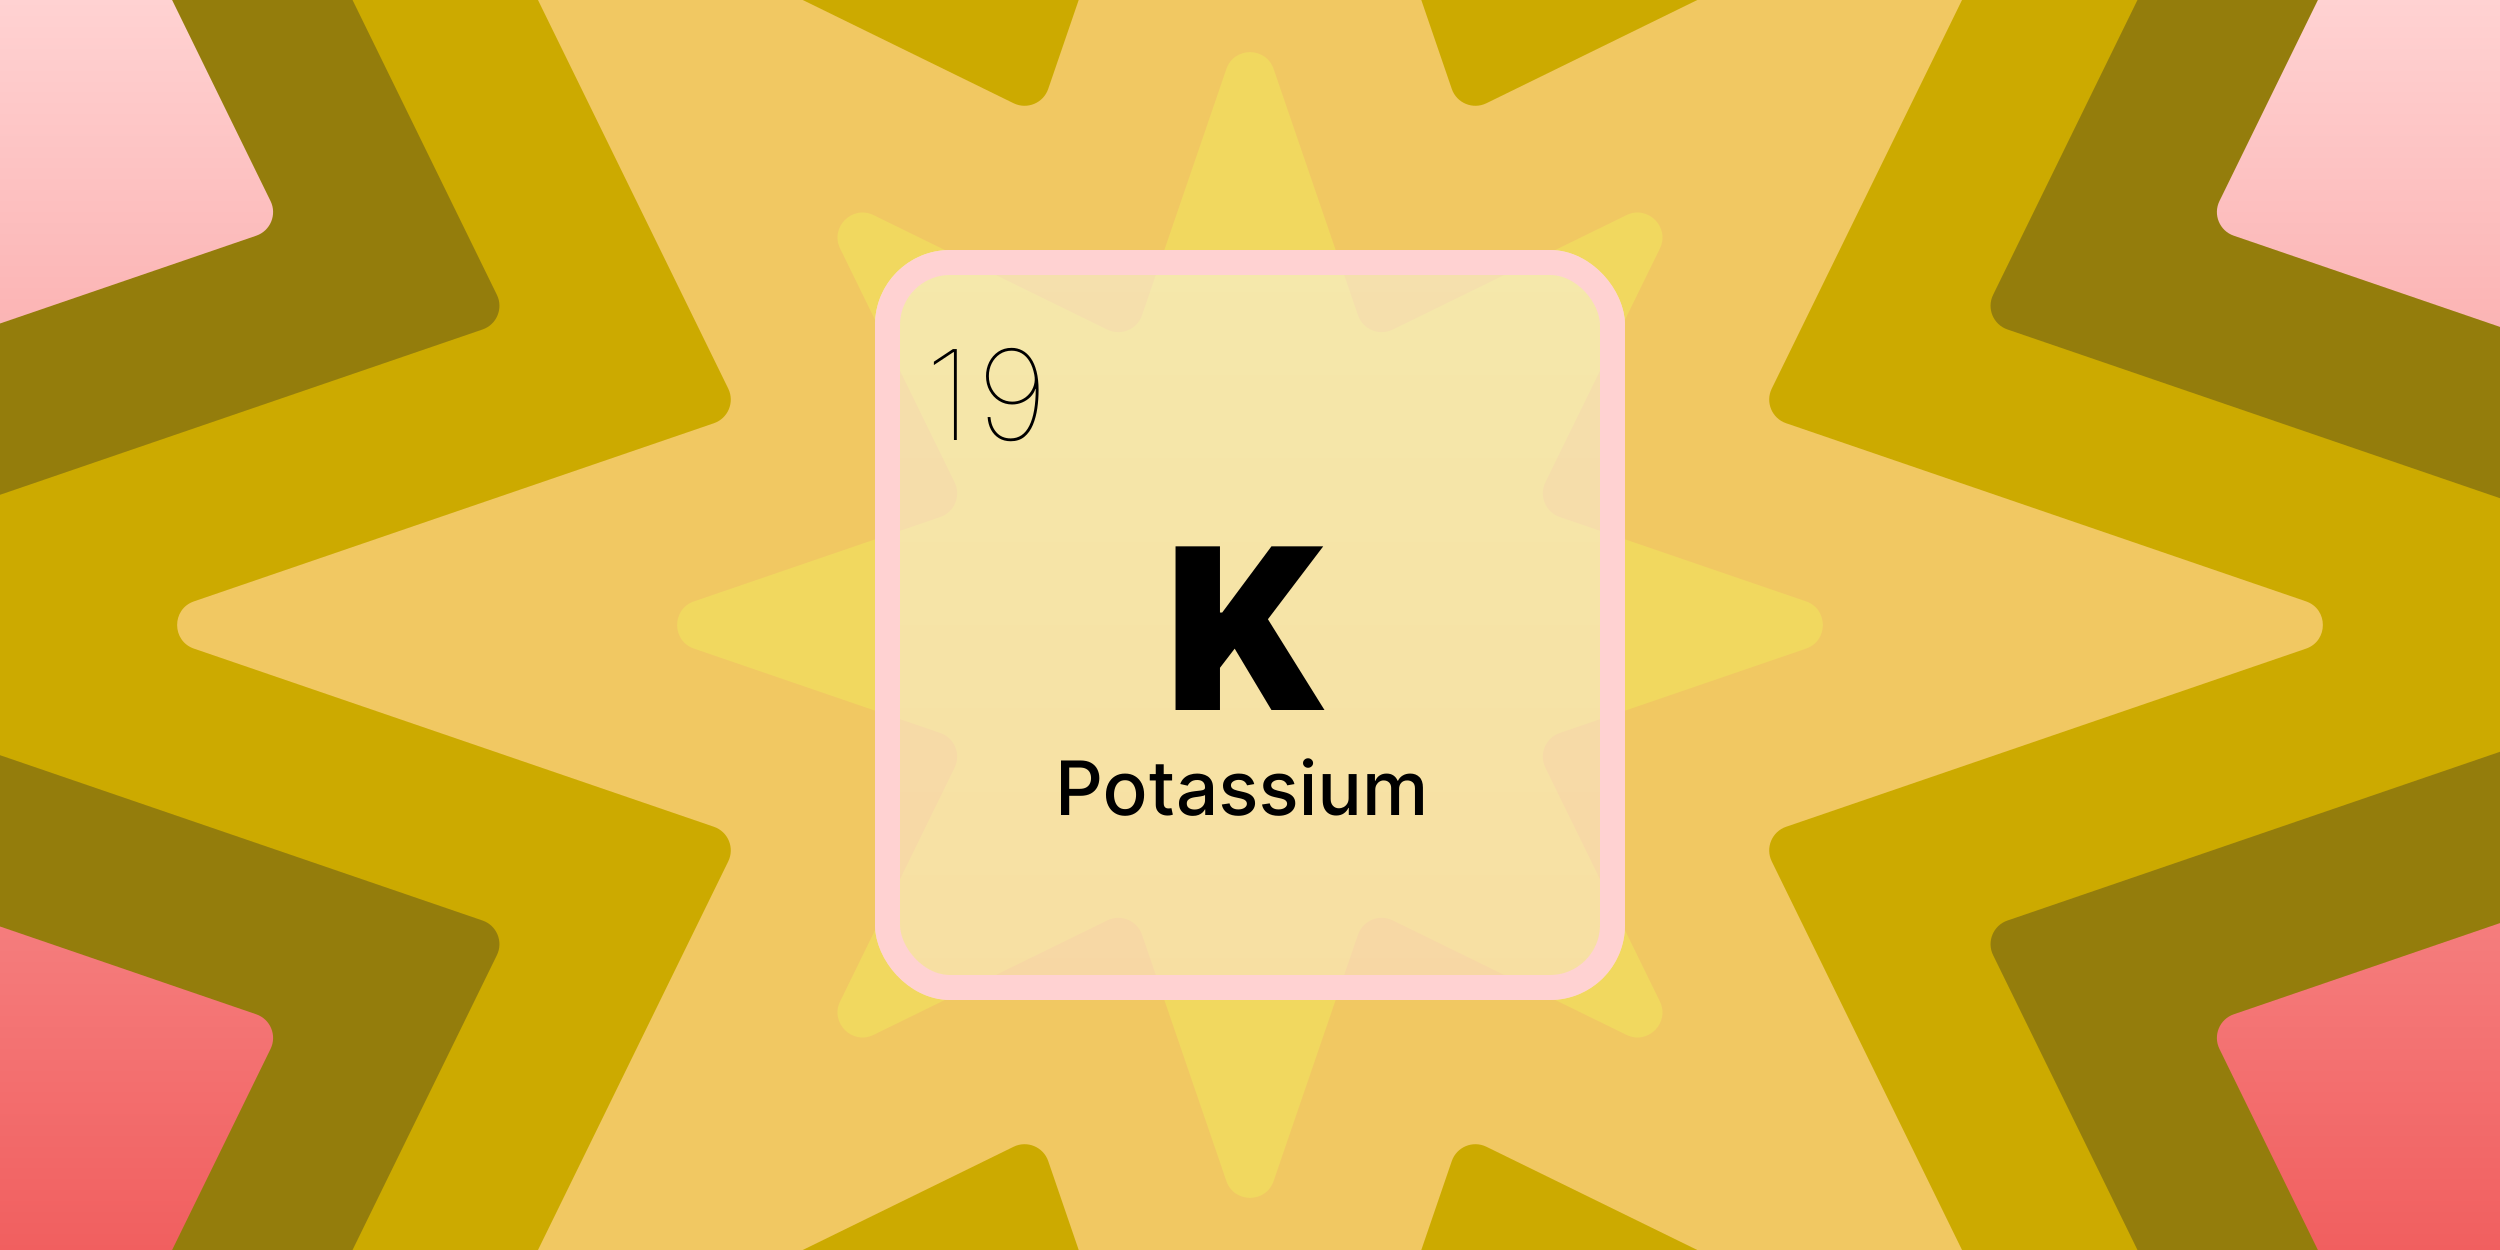 <svg width="500" height="250" viewBox="0 0 500 250" fill="none" xmlns="http://www.w3.org/2000/svg">
<rect width="500" height="250" fill="url(#paint0_linear_519_1334)"/>
<path d="M443.891 40.215C442.567 42.917 443.914 46.168 446.761 47.144L500 65.384V184.615L446.761 202.856C443.914 203.832 442.567 207.083 443.891 209.785L463.581 250H34.419L54.109 209.785C55.433 207.083 54.086 203.832 51.239 202.856L0 185.301V64.698L51.239 47.144C54.086 46.168 55.433 42.917 54.109 40.215L34.419 0H463.581L443.891 40.215Z" fill="#947D0C" style="mix-blend-mode:overlay"/>
<path d="M398.621 58.966C397.298 61.668 398.644 64.92 401.49 65.895L500 99.645V150.354L401.49 184.104C398.644 185.08 397.298 188.332 398.621 191.034L427.492 250H70.508L99.379 191.034C100.702 188.332 99.356 185.08 96.51 184.104L0 151.038V98.961L96.51 65.895C99.356 64.92 100.702 61.668 99.379 58.966L70.508 0H427.492L398.621 58.966Z" fill="#CCAA00" style="mix-blend-mode:overlay"/>
<path d="M354.351 77.718C353.028 80.42 354.374 83.671 357.22 84.647L461.195 120.27C465.7 121.813 465.7 128.187 461.195 129.73L357.22 165.354C354.374 166.329 353.028 169.58 354.351 172.282L392.403 250H339.456L297.282 229.351C294.579 228.028 291.329 229.374 290.353 232.221L284.261 250H215.739L209.647 232.221C208.672 229.374 205.421 228.028 202.718 229.351L160.545 250H107.597L145.65 172.282C146.973 169.58 145.626 166.329 142.78 165.354L38.805 129.73C34.3 128.187 34.3 121.813 38.805 120.27L142.78 84.647C145.627 83.671 146.972 80.42 145.649 77.718L107.597 0H160.545L202.718 20.649C205.421 21.972 208.672 20.626 209.647 17.779L215.739 0H284.261L290.353 17.779C291.329 20.626 294.58 21.973 297.283 20.649L339.457 0H392.403L354.351 77.718Z" fill="#F1C862" style="mix-blend-mode:color-burn"/>
<path d="M245.27 13.806C246.814 9.3 253.186 9.3 254.73 13.806L271.602 63.05C272.577 65.896 275.828 67.243 278.531 65.919L325.282 43.029C329.559 40.935 334.065 45.441 331.971 49.718L309.08 96.469C307.757 99.172 309.104 102.423 311.95 103.398L361.194 120.27C365.7 121.814 365.7 128.186 361.194 129.73L311.95 146.602C309.104 147.577 307.757 150.828 309.08 153.531L331.971 200.282C334.065 204.559 329.559 209.065 325.282 206.971L278.531 184.08C275.828 182.757 272.577 184.104 271.602 186.95L254.73 236.194C253.186 240.7 246.814 240.7 245.27 236.194L228.398 186.95C227.423 184.104 224.172 182.757 221.469 184.08L174.718 206.971C170.441 209.065 165.935 204.559 168.029 200.282L190.92 153.531C192.243 150.828 190.896 147.577 188.05 146.602L138.806 129.73C134.3 128.186 134.3 121.814 138.806 120.27L188.05 103.398C190.896 102.423 192.243 99.172 190.92 96.469L168.029 49.718C165.935 45.441 170.441 40.935 174.718 43.029L221.469 65.919C224.172 67.243 227.423 65.896 228.398 63.05L245.27 13.806Z" fill="#F1D85F" style="mix-blend-mode:color-burn"/>
<g filter="url(#filter0_d_519_1334)">
<g filter="url(#filter1_n_519_1334)">
<rect x="175" y="50" width="150" height="150" rx="15" fill="url(#paint1_linear_519_1334)" fill-opacity="0.5"/>
<rect x="177.5" y="52.5" width="145" height="145" rx="12.5" stroke="#FFD2D2" stroke-width="5"/>
</g>
<path d="M235.109 142V109.273H243.994V122.504H244.442L254.286 109.273H264.641L253.582 123.847L264.896 142H254.286L246.935 129.727L243.994 133.562V142H235.109Z" fill="black"/>
<path d="M212.199 163V152.091H216.087C216.936 152.091 217.639 152.245 218.196 152.554C218.754 152.863 219.171 153.286 219.448 153.822C219.725 154.355 219.864 154.955 219.864 155.623C219.864 156.294 219.723 156.897 219.443 157.434C219.166 157.966 218.747 158.389 218.186 158.701C217.628 159.01 216.927 159.165 216.082 159.165H213.408V157.769H215.933C216.469 157.769 216.904 157.677 217.238 157.492C217.571 157.304 217.816 157.048 217.973 156.725C218.129 156.402 218.207 156.034 218.207 155.623C218.207 155.211 218.129 154.845 217.973 154.525C217.816 154.206 217.57 153.955 217.232 153.774C216.898 153.593 216.458 153.502 215.911 153.502H213.844V163H212.199ZM225.009 163.165C224.242 163.165 223.573 162.989 223.001 162.638C222.429 162.286 221.985 161.794 221.669 161.162C221.353 160.53 221.195 159.792 221.195 158.946C221.195 158.098 221.353 157.355 221.669 156.72C221.985 156.084 222.429 155.591 223.001 155.239C223.573 154.887 224.242 154.712 225.009 154.712C225.776 154.712 226.446 154.887 227.017 155.239C227.589 155.591 228.033 156.084 228.349 156.72C228.665 157.355 228.823 158.098 228.823 158.946C228.823 159.792 228.665 160.53 228.349 161.162C228.033 161.794 227.589 162.286 227.017 162.638C226.446 162.989 225.776 163.165 225.009 163.165ZM225.015 161.828C225.512 161.828 225.924 161.697 226.25 161.434C226.577 161.171 226.819 160.821 226.975 160.385C227.135 159.948 227.214 159.467 227.214 158.941C227.214 158.419 227.135 157.94 226.975 157.503C226.819 157.062 226.577 156.709 226.25 156.443C225.924 156.176 225.512 156.043 225.015 156.043C224.514 156.043 224.098 156.176 223.768 156.443C223.441 156.709 223.198 157.062 223.038 157.503C222.882 157.94 222.804 158.419 222.804 158.941C222.804 159.467 222.882 159.948 223.038 160.385C223.198 160.821 223.441 161.171 223.768 161.434C224.098 161.697 224.514 161.828 225.015 161.828ZM234.42 154.818V156.097H229.951V154.818H234.42ZM231.15 152.858H232.742V160.598C232.742 160.907 232.788 161.139 232.881 161.295C232.973 161.448 233.092 161.553 233.238 161.61C233.387 161.663 233.548 161.69 233.722 161.69C233.85 161.69 233.962 161.681 234.058 161.663C234.154 161.645 234.228 161.631 234.282 161.62L234.569 162.936C234.477 162.972 234.346 163.007 234.175 163.043C234.005 163.082 233.792 163.103 233.536 163.107C233.117 163.114 232.726 163.039 232.364 162.883C232.002 162.727 231.709 162.485 231.485 162.158C231.261 161.832 231.15 161.422 231.15 160.928V152.858ZM238.563 163.181C238.045 163.181 237.576 163.085 237.157 162.893C236.738 162.698 236.406 162.416 236.161 162.047C235.919 161.677 235.798 161.224 235.798 160.688C235.798 160.227 235.887 159.847 236.065 159.548C236.242 159.25 236.482 159.014 236.784 158.84C237.086 158.666 237.423 158.534 237.796 158.446C238.169 158.357 238.549 158.289 238.936 158.243C239.426 158.186 239.824 158.14 240.129 158.105C240.434 158.066 240.656 158.004 240.795 157.918C240.933 157.833 241.003 157.695 241.003 157.503V157.466C241.003 157 240.871 156.64 240.608 156.384C240.349 156.129 239.962 156.001 239.447 156.001C238.911 156.001 238.488 156.12 238.18 156.358C237.874 156.592 237.663 156.853 237.546 157.141L236.049 156.8C236.226 156.303 236.486 155.901 236.827 155.596C237.171 155.287 237.567 155.063 238.014 154.925C238.462 154.783 238.932 154.712 239.426 154.712C239.753 154.712 240.099 154.751 240.465 154.829C240.834 154.903 241.178 155.042 241.498 155.244C241.821 155.447 242.086 155.736 242.292 156.113C242.498 156.485 242.601 156.97 242.601 157.567V163H241.045V161.881H240.981C240.878 162.087 240.724 162.29 240.518 162.489C240.312 162.687 240.047 162.853 239.724 162.984C239.401 163.115 239.014 163.181 238.563 163.181ZM238.909 161.903C239.35 161.903 239.726 161.816 240.039 161.642C240.355 161.468 240.594 161.24 240.758 160.96C240.925 160.676 241.008 160.372 241.008 160.049V158.994C240.951 159.051 240.841 159.104 240.678 159.154C240.518 159.2 240.335 159.241 240.129 159.277C239.923 159.309 239.722 159.339 239.527 159.367C239.332 159.392 239.169 159.413 239.037 159.431C238.728 159.47 238.446 159.536 238.19 159.628C237.938 159.721 237.736 159.854 237.583 160.028C237.434 160.198 237.359 160.425 237.359 160.71C237.359 161.104 237.505 161.402 237.796 161.604C238.087 161.803 238.458 161.903 238.909 161.903ZM250.853 156.816L249.41 157.071C249.349 156.887 249.253 156.711 249.122 156.544C248.994 156.377 248.82 156.24 248.6 156.134C248.38 156.027 248.104 155.974 247.774 155.974C247.323 155.974 246.947 156.075 246.645 156.278C246.343 156.477 246.192 156.734 246.192 157.05C246.192 157.324 246.293 157.544 246.496 157.711C246.698 157.877 247.025 158.014 247.476 158.121L248.776 158.419C249.528 158.593 250.09 158.861 250.459 159.223C250.828 159.586 251.013 160.056 251.013 160.635C251.013 161.125 250.871 161.562 250.587 161.945C250.306 162.325 249.914 162.624 249.41 162.84C248.909 163.057 248.328 163.165 247.668 163.165C246.752 163.165 246.004 162.97 245.425 162.579C244.846 162.185 244.491 161.626 244.36 160.901L245.899 160.667C245.995 161.068 246.192 161.372 246.491 161.578C246.789 161.78 247.178 161.881 247.657 161.881C248.179 161.881 248.596 161.773 248.909 161.556C249.221 161.336 249.378 161.068 249.378 160.752C249.378 160.496 249.282 160.282 249.09 160.108C248.902 159.934 248.612 159.802 248.222 159.713L246.837 159.41C246.073 159.236 245.509 158.959 245.143 158.579C244.781 158.199 244.6 157.718 244.6 157.135C244.6 156.652 244.734 156.23 245.004 155.868C245.274 155.505 245.647 155.223 246.123 155.021C246.599 154.815 247.144 154.712 247.758 154.712C248.642 154.712 249.339 154.903 249.846 155.287C250.354 155.667 250.69 156.176 250.853 156.816ZM258.895 156.816L257.452 157.071C257.391 156.887 257.295 156.711 257.164 156.544C257.036 156.377 256.862 156.24 256.642 156.134C256.422 156.027 256.146 155.974 255.816 155.974C255.365 155.974 254.989 156.075 254.687 156.278C254.385 156.477 254.234 156.734 254.234 157.05C254.234 157.324 254.335 157.544 254.538 157.711C254.74 157.877 255.067 158.014 255.518 158.121L256.818 158.419C257.57 158.593 258.132 158.861 258.501 159.223C258.87 159.586 259.055 160.056 259.055 160.635C259.055 161.125 258.913 161.562 258.629 161.945C258.348 162.325 257.956 162.624 257.452 162.84C256.951 163.057 256.37 163.165 255.71 163.165C254.794 163.165 254.046 162.97 253.467 162.579C252.888 162.185 252.533 161.626 252.402 160.901L253.941 160.667C254.037 161.068 254.234 161.372 254.532 161.578C254.831 161.78 255.22 161.881 255.699 161.881C256.221 161.881 256.638 161.773 256.951 161.556C257.263 161.336 257.42 161.068 257.42 160.752C257.42 160.496 257.324 160.282 257.132 160.108C256.944 159.934 256.654 159.802 256.264 159.713L254.879 159.41C254.115 159.236 253.551 158.959 253.185 158.579C252.823 158.199 252.642 157.718 252.642 157.135C252.642 156.652 252.776 156.23 253.046 155.868C253.316 155.505 253.689 155.223 254.165 155.021C254.641 154.815 255.186 154.712 255.8 154.712C256.684 154.712 257.381 154.903 257.888 155.287C258.396 155.667 258.732 156.176 258.895 156.816ZM260.806 163V154.818H262.399V163H260.806ZM261.61 153.556C261.333 153.556 261.095 153.463 260.897 153.279C260.701 153.091 260.604 152.867 260.604 152.608C260.604 152.345 260.701 152.121 260.897 151.936C261.095 151.748 261.333 151.654 261.61 151.654C261.887 151.654 262.123 151.748 262.319 151.936C262.518 152.121 262.617 152.345 262.617 152.608C262.617 152.867 262.518 153.091 262.319 153.279C262.123 153.463 261.887 153.556 261.61 153.556ZM269.724 159.607V154.818H271.322V163H269.756V161.583H269.671C269.483 162.02 269.181 162.384 268.765 162.675C268.354 162.963 267.84 163.107 267.226 163.107C266.7 163.107 266.235 162.991 265.83 162.76C265.429 162.526 265.113 162.18 264.882 161.722C264.655 161.263 264.541 160.697 264.541 160.022V154.818H266.134V159.831C266.134 160.388 266.289 160.832 266.597 161.162C266.906 161.493 267.308 161.658 267.801 161.658C268.1 161.658 268.396 161.583 268.691 161.434C268.989 161.285 269.236 161.059 269.431 160.757C269.63 160.456 269.728 160.072 269.724 159.607ZM273.462 163V154.818H274.991V156.15H275.092C275.263 155.699 275.541 155.347 275.929 155.095C276.316 154.839 276.779 154.712 277.319 154.712C277.866 154.712 278.324 154.839 278.693 155.095C279.066 155.351 279.341 155.702 279.519 156.15H279.604C279.799 155.713 280.11 155.365 280.536 155.106C280.962 154.843 281.47 154.712 282.06 154.712C282.802 154.712 283.407 154.944 283.876 155.409C284.348 155.875 284.584 156.576 284.584 157.513V163H282.992V157.663C282.992 157.109 282.841 156.707 282.539 156.459C282.237 156.21 281.877 156.086 281.458 156.086C280.939 156.086 280.536 156.246 280.248 156.565C279.961 156.881 279.817 157.288 279.817 157.785V163H278.23V157.561C278.23 157.118 278.091 156.761 277.814 156.491C277.537 156.221 277.177 156.086 276.733 156.086C276.431 156.086 276.152 156.166 275.897 156.326C275.644 156.482 275.44 156.7 275.284 156.981C275.131 157.261 275.055 157.586 275.055 157.956V163H273.462Z" fill="black"/>
<path d="M191.357 69.818V88H190.788V70.422H190.682L186.776 73.014V72.34L190.575 69.818H191.357ZM202.318 69.57C203.094 69.57 203.807 69.744 204.458 70.093C205.115 70.437 205.686 70.957 206.171 71.656C206.663 72.348 207.041 73.224 207.308 74.284C207.58 75.343 207.716 76.589 207.716 78.021C207.716 79.246 207.63 80.463 207.459 81.67C207.287 82.877 206.994 83.978 206.58 84.973C206.166 85.967 205.597 86.763 204.875 87.361C204.153 87.953 203.242 88.249 202.141 88.249C201.241 88.249 200.457 88.044 199.788 87.636C199.119 87.222 198.59 86.653 198.199 85.931C197.809 85.204 197.584 84.366 197.524 83.419H198.093C198.181 84.662 198.581 85.683 199.291 86.482C200.001 87.281 200.951 87.68 202.141 87.68C203.792 87.68 205.038 86.828 205.878 85.124C206.725 83.419 207.148 80.969 207.148 77.773H207.077C206.888 78.376 206.559 78.915 206.092 79.388C205.624 79.856 205.071 80.226 204.431 80.498C203.792 80.765 203.123 80.898 202.425 80.898C201.466 80.898 200.59 80.649 199.797 80.152C199.01 79.655 198.38 78.977 197.906 78.119C197.439 77.261 197.205 76.293 197.205 75.216C197.205 74.21 197.418 73.278 197.844 72.419C198.276 71.561 198.874 70.872 199.637 70.351C200.407 69.83 201.3 69.57 202.318 69.57ZM202.318 70.138C201.443 70.138 200.661 70.366 199.975 70.821C199.294 71.277 198.755 71.89 198.359 72.659C197.968 73.428 197.773 74.281 197.773 75.216C197.773 76.175 197.98 77.042 198.394 77.817C198.815 78.587 199.377 79.199 200.081 79.655C200.791 80.105 201.585 80.329 202.46 80.329C203.153 80.329 203.795 80.188 204.387 79.903C204.979 79.613 205.482 79.217 205.896 78.714C206.316 78.211 206.615 77.64 206.793 77C206.976 76.355 207 75.678 206.864 74.967C206.663 73.902 206.346 73.011 205.914 72.295C205.488 71.579 204.967 71.04 204.351 70.679C203.742 70.318 203.064 70.138 202.318 70.138Z" fill="black"/>
</g>
<defs>
<filter id="filter0_d_519_1334" x="135" y="10" width="230" height="230" filterUnits="userSpaceOnUse" color-interpolation-filters="sRGB">
<feFlood flood-opacity="0" result="BackgroundImageFix"/>
<feColorMatrix in="SourceAlpha" type="matrix" values="0 0 0 0 0 0 0 0 0 0 0 0 0 0 0 0 0 0 127 0" result="hardAlpha"/>
<feOffset/>
<feGaussianBlur stdDeviation="20"/>
<feComposite in2="hardAlpha" operator="out"/>
<feColorMatrix type="matrix" values="0 0 0 0 1 0 0 0 0 0.96 0 0 0 0 0.76 0 0 0 1 0"/>
<feBlend mode="normal" in2="BackgroundImageFix" result="effect1_dropShadow_519_1334"/>
<feBlend mode="normal" in="SourceGraphic" in2="effect1_dropShadow_519_1334" result="shape"/>
</filter>
<filter id="filter1_n_519_1334" x="175" y="50" width="150" height="150" filterUnits="userSpaceOnUse" color-interpolation-filters="sRGB">
<feFlood flood-opacity="0" result="BackgroundImageFix"/>
<feBlend mode="normal" in="SourceGraphic" in2="BackgroundImageFix" result="shape"/>
<feTurbulence type="fractalNoise" baseFrequency="0.01 0.01" stitchTiles="stitch" numOctaves="3" result="noise" seed="3850" />
<feComponentTransfer in="noise" result="coloredNoise1">
<feFuncR type="linear" slope="2" intercept="-0.5" />
<feFuncG type="linear" slope="2" intercept="-0.5" />
<feFuncB type="linear" slope="2" intercept="-0.5" />
<feFuncA type="discrete" tableValues="1 1 1 1 1 1 1 1 1 1 1 1 1 1 1 1 1 1 1 1 1 1 1 1 1 1 1 1 1 1 1 1 1 1 1 1 1 1 1 1 1 1 1 1 1 1 1 1 1 1 1 0 0 0 0 0 0 0 0 0 0 0 0 0 0 0 0 0 0 0 0 0 0 0 0 0 0 0 0 0 0 0 0 0 0 0 0 0 0 0 0 0 0 0 0 0 0 0 0 0 "/>
</feComponentTransfer>
<feComposite operator="in" in2="shape" in="coloredNoise1" result="noise1Clipped" />
<feComponentTransfer in="noise1Clipped" result="color1">
<feFuncA type="table" tableValues="0 0.15" />
</feComponentTransfer>
<feMerge result="effect1_noise_519_1334">
<feMergeNode in="shape" />
<feMergeNode in="color1" />
</feMerge>
</filter>
<linearGradient id="paint0_linear_519_1334" x1="250" y1="0" x2="250" y2="250" gradientUnits="userSpaceOnUse">
<stop stop-color="#FFD2D2"/>
<stop offset="1" stop-color="#F15F5F"/>
</linearGradient>
<linearGradient id="paint1_linear_519_1334" x1="250" y1="50" x2="250" y2="200" gradientUnits="userSpaceOnUse">
<stop stop-color="#F9F8F8"/>
<stop offset="1" stop-color="#FFE6E6"/>
</linearGradient>
</defs>
</svg>
